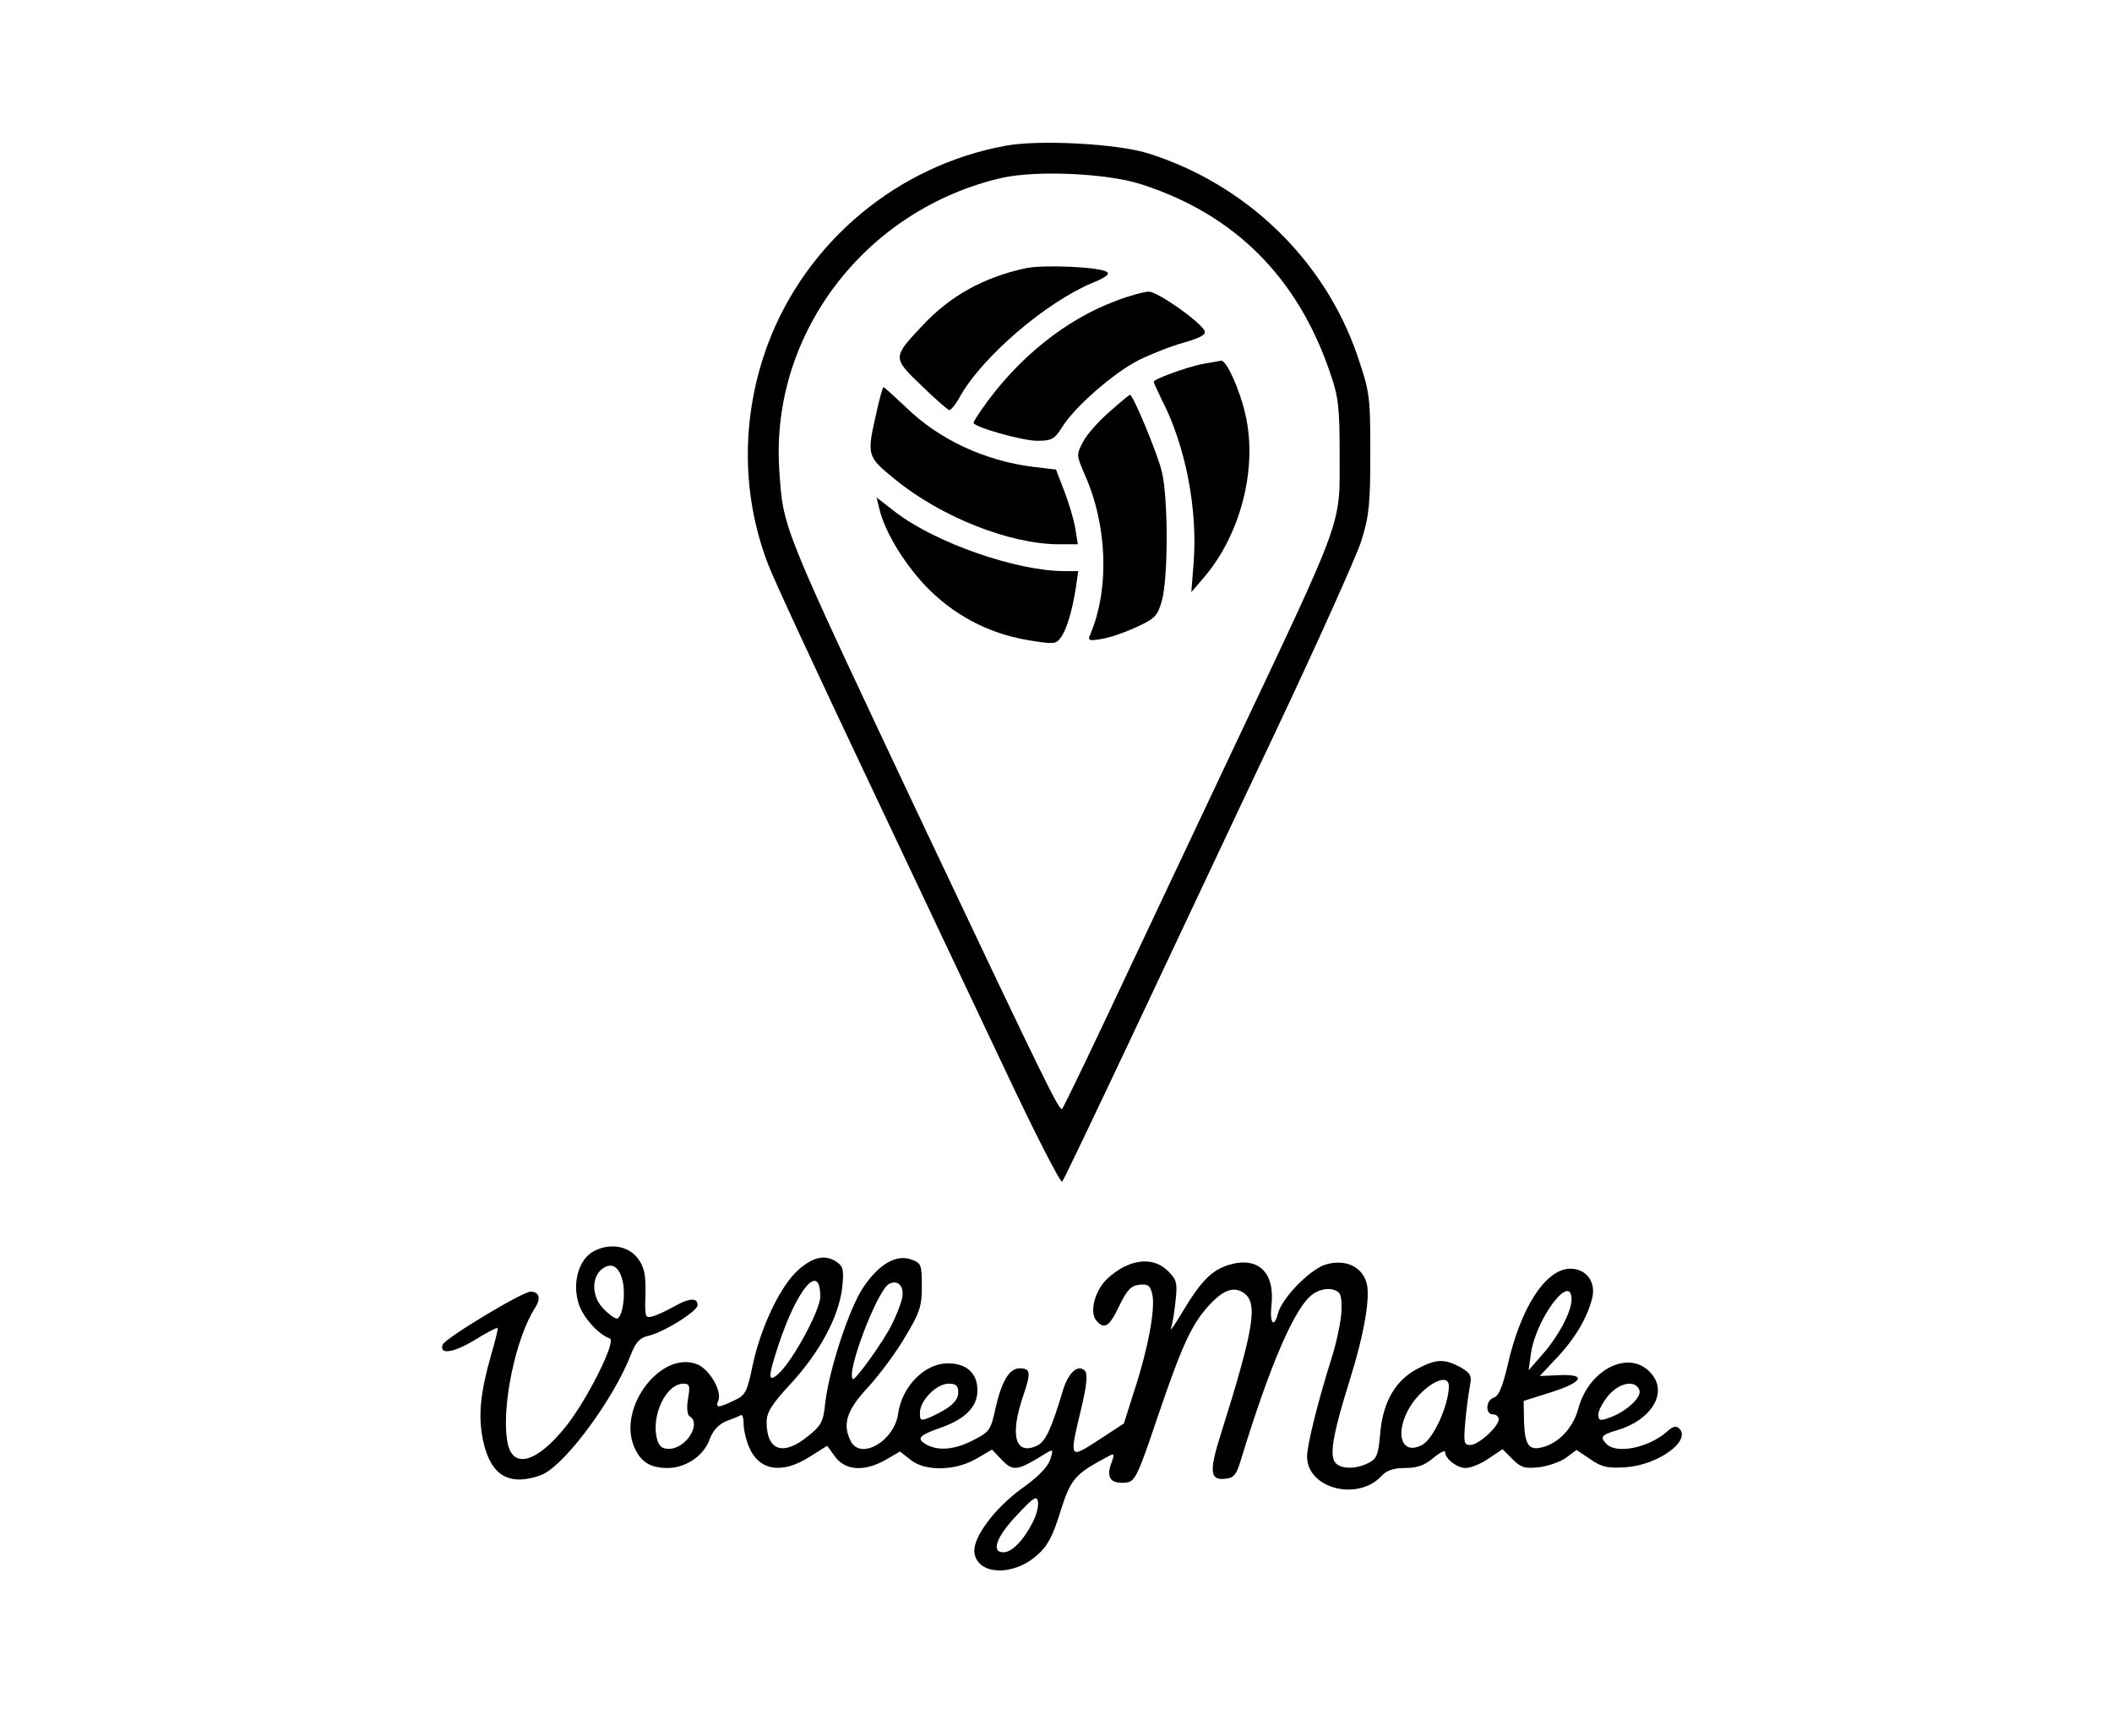 <svg xmlns="http://www.w3.org/2000/svg" version="1.0" width="551pt" height="453pt" viewBox="0 0 551 453" preserveAspectRatio="xMidYMid meet">

<g transform="translate(0,453) scale(0.1,-0.1)" fill="#000000" stroke="none">
<path d="M2625 4150 c-282 -51 -520 -249 -621 -516 -70 -187 -71 -390 -1 -574 13 -36 127 -281 252 -545 125 -264 290 -614 368 -778 77 -164 144 -294 148 -290 4 4 84 172 179 373 95 201 263 559 375 795 112 237 214 464 227 505 20 65 23 95 23 230 0 150 -2 158 -34 253 -86 250 -291 447 -546 527 -79 25 -283 36 -370 20z m350 -100 c245 -78 411 -243 496 -495 21 -61 24 -89 24 -210 0 -191 15 -150 -283 -780 -49 -104 -167 -354 -262 -555 -94 -201 -175 -369 -179 -373 -7 -7 -44 68 -354 723 -384 814 -373 787 -384 945 -23 355 225 679 581 761 90 20 272 12 361 -16z"/>
<path d="M2675 3830 c-110 -24 -196 -72 -268 -149 -79 -84 -79 -84 -3 -157 36 -35 69 -64 73 -64 4 0 18 17 29 38 59 103 224 244 344 294 37 15 47 24 37 29 -22 13 -168 19 -212 9z"/>
<path d="M2914 3746 c-134 -49 -260 -151 -352 -283 -12 -17 -22 -33 -22 -36 0 -11 127 -47 166 -47 37 0 45 4 64 34 32 53 135 143 200 176 32 16 85 37 118 46 42 12 59 21 55 30 -9 23 -124 104 -146 103 -12 0 -49 -10 -83 -23z"/>
<path d="M3135 3580 c-42 -9 -125 -39 -125 -46 0 -3 10 -24 21 -47 62 -120 94 -285 83 -426 l-6 -76 30 35 c98 112 144 288 111 429 -14 63 -49 141 -63 140 -6 -1 -29 -5 -51 -9z"/>
<path d="M2286 3451 c-25 -109 -24 -112 47 -170 120 -99 301 -171 430 -171 l49 0 -7 43 c-4 23 -17 67 -29 97 l-21 55 -60 7 c-126 16 -245 71 -331 155 -31 29 -57 53 -59 53 -2 0 -11 -31 -19 -69z"/>
<path d="M2895 3456 c-28 -24 -59 -59 -69 -78 -18 -34 -18 -35 3 -84 60 -133 66 -298 16 -418 -8 -17 -5 -19 29 -13 20 3 61 17 91 31 48 22 55 29 66 68 17 59 17 269 0 338 -12 49 -75 200 -83 200 -2 0 -26 -20 -53 -44z"/>
<path d="M2294 3203 c14 -59 61 -137 118 -199 73 -77 164 -126 269 -144 67 -11 74 -11 86 6 16 21 31 73 40 132 l6 42 -39 0 c-124 1 -334 74 -438 154 l-49 38 7 -29z"/>
<path d="M1548 1265 c-38 -21 -55 -81 -39 -134 10 -36 52 -83 82 -93 18 -6 -59 -160 -115 -230 -76 -95 -139 -112 -152 -41 -17 90 21 272 72 351 16 25 11 42 -12 42 -21 0 -222 -121 -229 -138 -10 -27 27 -22 82 11 32 20 59 34 61 32 2 -1 -6 -34 -17 -71 -28 -99 -34 -157 -21 -221 15 -70 45 -103 95 -103 20 0 49 7 64 15 62 32 184 199 227 311 12 31 23 43 42 48 41 8 132 65 132 81 0 20 -22 19 -62 -4 -18 -10 -43 -22 -54 -25 -21 -6 -22 -4 -20 58 1 51 -3 70 -20 93 -25 33 -74 41 -116 18z m75 -72 c11 -36 1 -103 -14 -103 -5 0 -21 11 -34 25 -29 28 -33 76 -9 100 24 23 47 15 57 -22z"/>
<path d="M2084 1218 c-47 -41 -98 -147 -120 -248 -15 -73 -19 -80 -49 -94 -42 -20 -49 -20 -41 0 10 25 -23 81 -54 94 -93 39 -209 -110 -166 -214 17 -40 42 -56 88 -56 47 0 94 32 109 74 9 24 23 39 43 48 17 6 34 13 39 16 4 2 7 -8 7 -22 0 -15 6 -42 14 -61 26 -62 85 -72 158 -26 l46 29 21 -29 c27 -36 76 -39 131 -8 l38 22 28 -22 c38 -30 115 -29 171 3 l41 24 23 -24 c32 -34 41 -33 117 14 20 12 21 11 11 -18 -7 -19 -34 -46 -74 -74 -70 -51 -127 -127 -123 -166 7 -59 100 -64 163 -8 27 23 41 48 61 113 27 86 38 99 121 143 21 12 22 11 11 -19 -12 -36 1 -51 41 -47 22 3 30 19 80 168 65 191 89 243 134 293 38 42 66 52 93 33 36 -27 26 -91 -62 -371 -30 -95 -27 -118 13 -113 22 2 29 11 40 48 77 252 143 405 190 435 15 10 34 14 49 11 21 -6 24 -12 24 -51 0 -24 -11 -79 -24 -122 -37 -116 -66 -233 -66 -263 0 -84 133 -118 195 -50 13 14 31 20 61 20 31 0 51 7 73 26 17 14 31 21 31 16 0 -18 31 -42 54 -42 13 0 40 11 60 25 l36 24 26 -26 c22 -22 32 -25 69 -21 24 3 56 14 71 25 l27 20 36 -24 c30 -21 45 -24 93 -21 84 6 171 69 139 101 -8 8 -17 6 -33 -9 -47 -41 -130 -58 -156 -32 -19 19 -15 24 28 37 82 24 127 89 95 138 -51 78 -168 29 -198 -84 -13 -48 -51 -89 -94 -99 -34 -9 -45 6 -47 67 l-1 54 73 23 c84 27 92 48 17 44 l-48 -2 46 49 c47 50 79 105 91 155 10 42 -16 76 -57 76 -64 0 -130 -101 -164 -253 -13 -55 -23 -79 -35 -83 -22 -7 -24 -44 -3 -44 8 0 15 -6 15 -13 0 -19 -53 -67 -74 -67 -17 0 -18 6 -13 63 3 34 9 76 12 92 5 26 2 32 -25 48 -41 22 -62 22 -110 -3 -59 -30 -92 -87 -99 -168 -5 -58 -9 -68 -31 -79 -36 -18 -78 -16 -89 5 -12 22 0 83 40 210 39 125 56 224 43 259 -14 41 -57 58 -105 44 -41 -12 -115 -88 -125 -128 -10 -39 -22 -26 -17 20 10 87 -34 130 -111 107 -45 -14 -73 -42 -123 -126 -19 -32 -32 -50 -28 -39 4 11 9 43 12 72 5 46 3 54 -20 77 -40 40 -104 31 -159 -21 -32 -31 -46 -86 -28 -108 21 -25 34 -17 60 38 20 41 31 53 52 55 22 3 29 -2 34 -24 9 -35 -10 -140 -46 -250 l-28 -88 -66 -43 c-77 -50 -77 -51 -45 83 15 63 17 90 9 98 -18 18 -44 -6 -58 -55 -30 -100 -45 -131 -67 -141 -57 -26 -71 28 -35 132 20 59 19 70 -10 70 -27 0 -47 -34 -63 -105 -12 -56 -16 -61 -57 -82 -48 -25 -90 -29 -121 -13 -29 16 -24 24 32 44 67 23 99 55 99 99 0 43 -27 69 -74 70 -62 2 -123 -59 -133 -132 -10 -70 -96 -121 -123 -72 -23 45 -12 81 45 142 30 33 74 92 97 132 38 63 43 79 43 131 0 57 -2 61 -28 70 -39 14 -84 -12 -125 -73 -36 -53 -89 -214 -99 -301 -5 -49 -10 -59 -45 -87 -65 -53 -108 -38 -108 37 0 25 13 46 63 100 75 81 125 174 134 249 5 46 3 56 -12 67 -30 22 -62 16 -101 -18z m56 -71 c0 -35 -72 -168 -109 -201 -28 -25 -28 -10 0 75 49 148 109 218 109 126z m213 -6 c-3 -14 -15 -44 -26 -66 -20 -42 -97 -149 -102 -143 -18 17 63 230 94 248 24 13 42 -7 34 -39z m1747 -2 c0 -31 -35 -97 -77 -144 l-35 -40 6 43 c13 92 106 215 106 141z m-320 -226 c-1 -50 -40 -137 -70 -153 -49 -26 -71 21 -39 86 30 62 109 111 109 67z m-1985 -32 c-4 -24 -2 -42 4 -46 32 -19 -9 -85 -54 -85 -18 0 -26 7 -31 26 -16 61 24 144 69 144 16 0 18 -5 12 -39z m705 16 c0 -22 -21 -41 -72 -64 -26 -11 -28 -10 -28 11 0 32 43 76 75 76 19 0 25 -5 25 -23z m1777 6 c7 -18 -35 -57 -79 -72 -24 -9 -28 -7 -28 9 0 10 12 32 26 49 29 34 71 42 81 14z m-1583 -345 c-23 -46 -54 -78 -76 -78 -33 0 -19 40 35 97 44 47 52 52 55 35 2 -11 -4 -36 -14 -54z"/>
</g>
</svg>